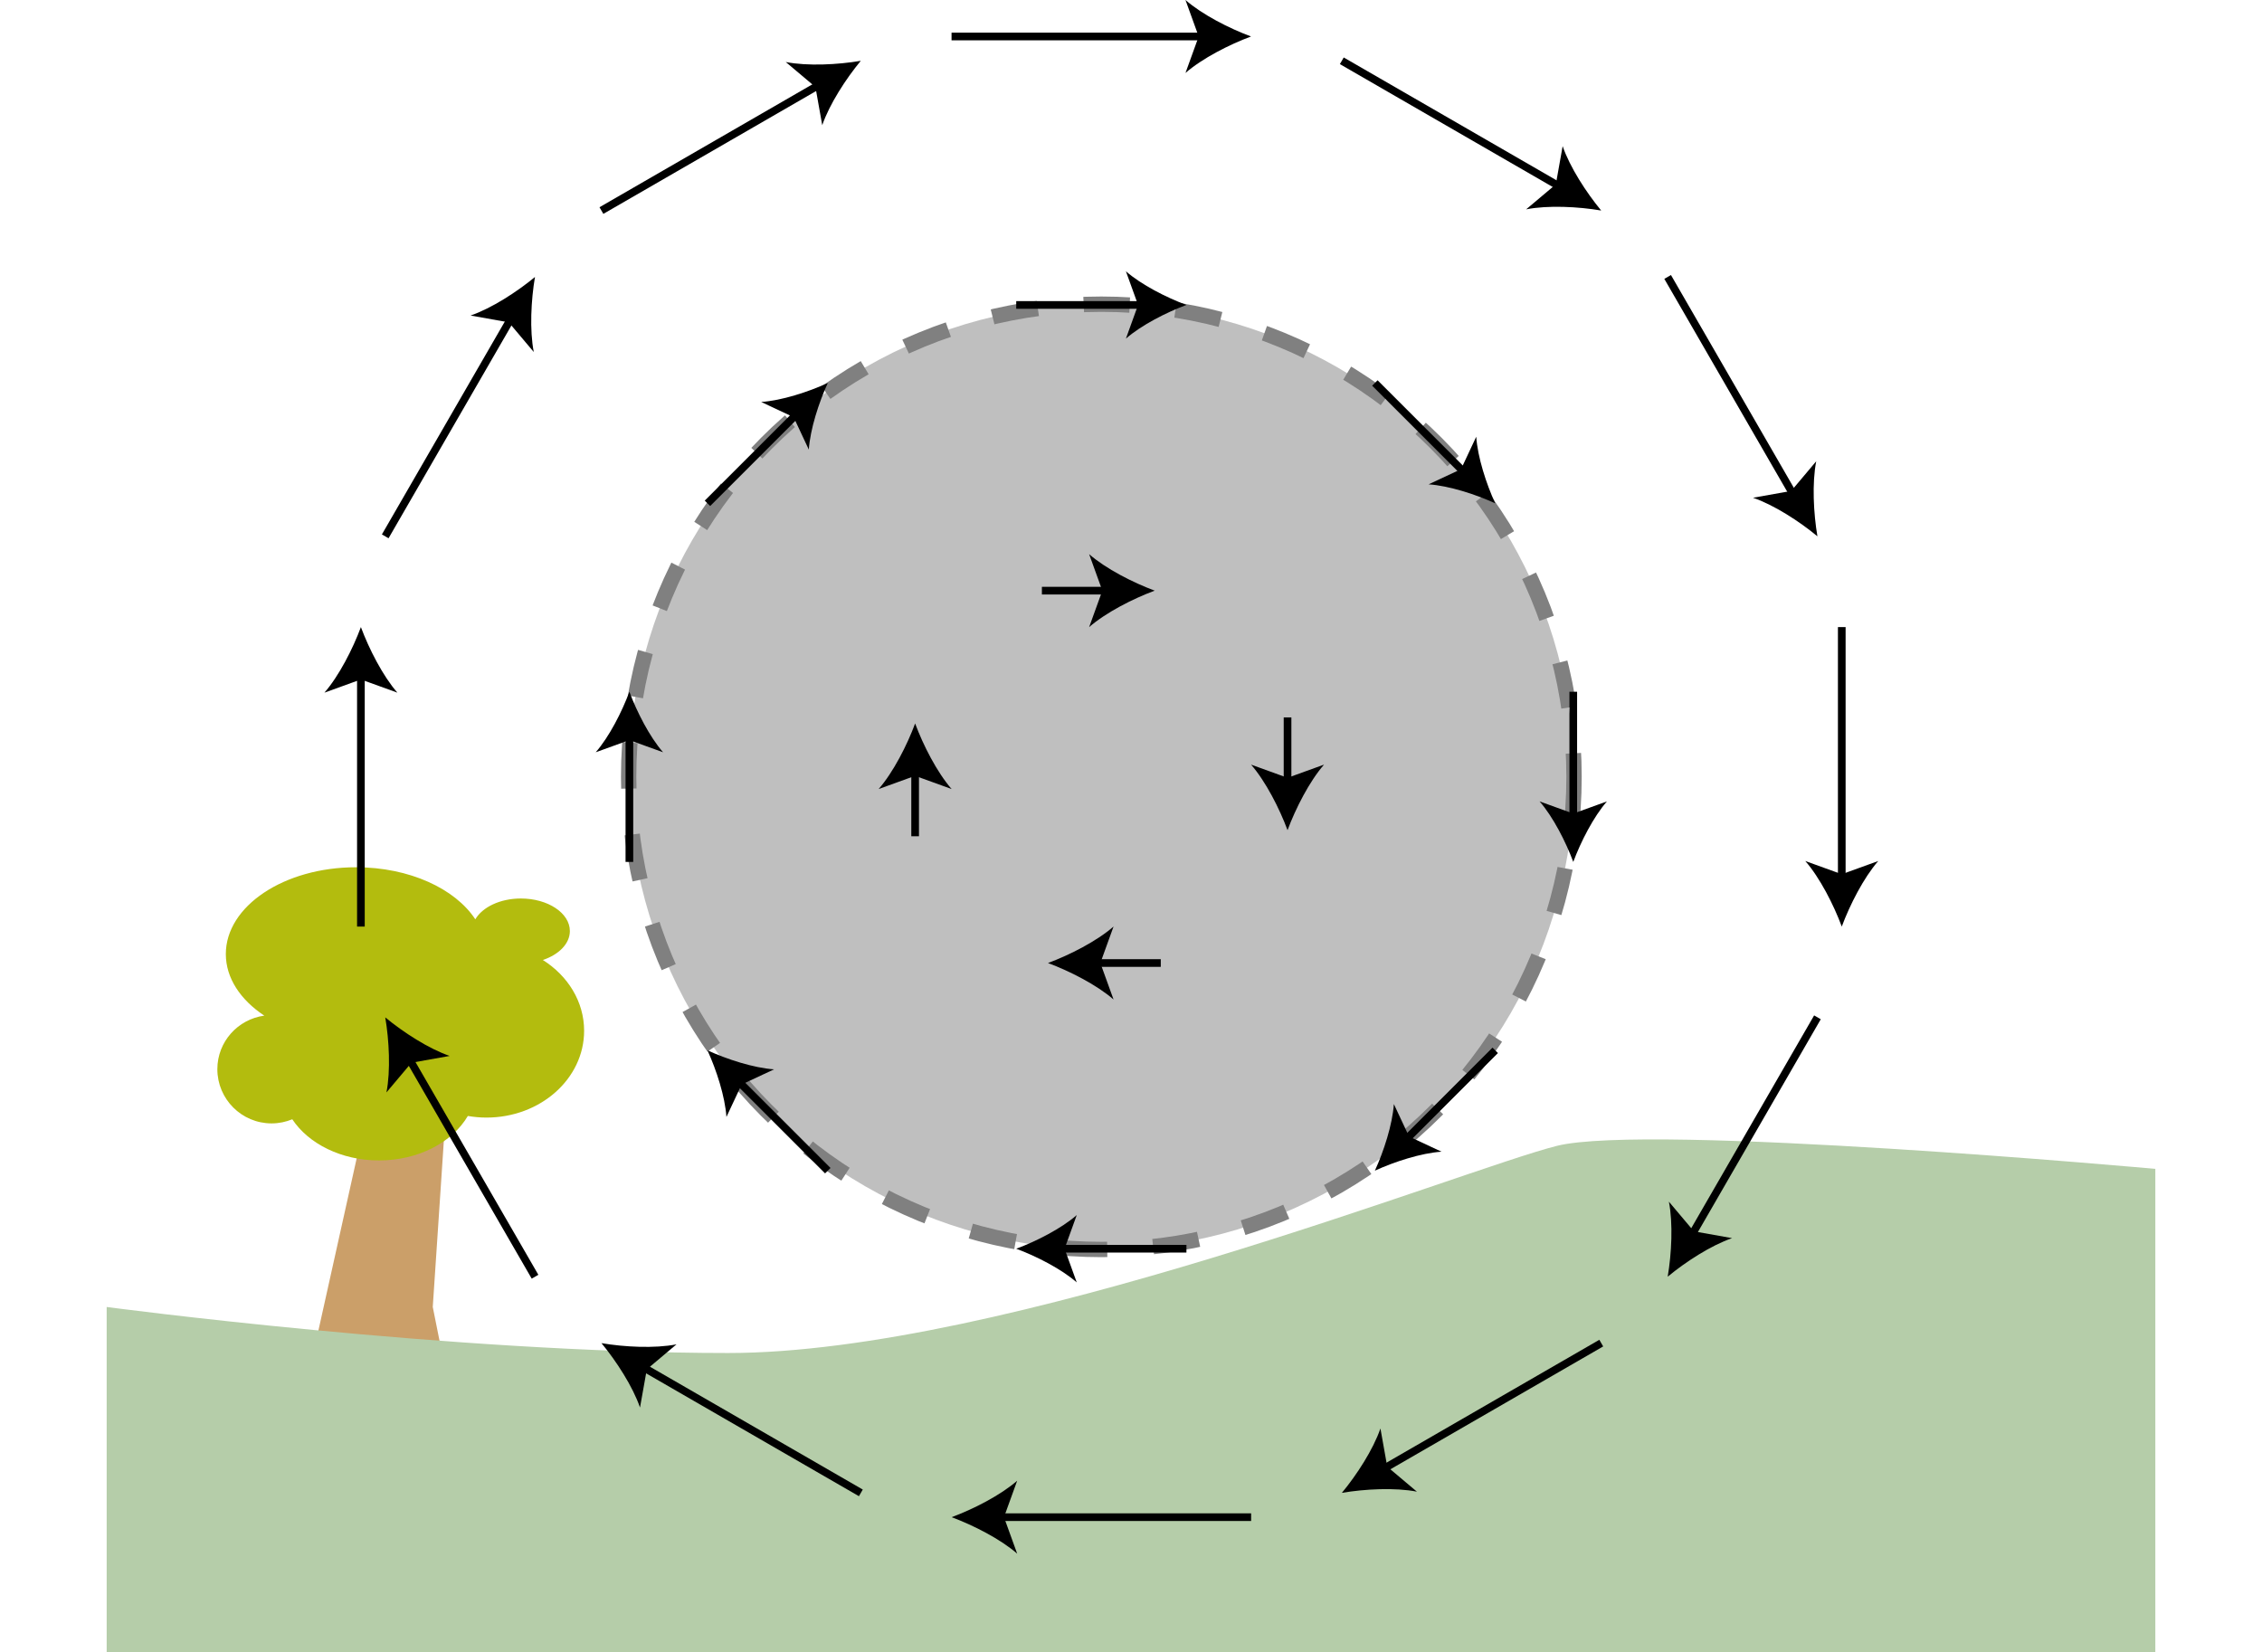 <?xml version="1.0" encoding="iso-8859-1"?>
<!-- Generator: Adobe Illustrator 11 Build 196, SVG Export Plug-In . SVG Version: 6.0.0 Build 78)  -->
<!DOCTYPE svg PUBLIC "-//W3C//DTD SVG 1.0//EN"    "http://www.w3.org/TR/2001/REC-SVG-20010904/DTD/svg10.dtd">
<svg
	 width="147.402" height="107.677" viewBox="0 0 147.402 107.677"
	 style="overflow:visible;enable-background:new 0 0 147.402 107.677" xml:space="preserve">
		<g id="Layer_1">
			<circle style="fill:#BFBFBF;stroke:#808080;stroke-dasharray:3;" cx="71.768" cy="50.627" r="30.803"/> 
			<polygon style="fill:#CB9F69;" points="29.201,70.177 28.201,85.177 29.201,90.177 20.201,89.177 24.201,71.177 "/>
			<path style="fill:#B5CDA9;" d="M140.451,76.177v31.5H6.951v-22.5c0,0,22.5,3,40.5,3s48-12,54-13.5S140.451,76.177,140.451,76.177
				z"/>
			<path style="fill:#B3BC0E;" d="M17.222,66.19c-1.547-1.025-2.506-2.444-2.506-4.013c0-3.124,3.799-5.657,8.485-5.657
				c3.477,0,6.462,1.396,7.772,3.392c0.463-0.792,1.614-1.356,2.97-1.356c1.763,0,3.192,0.95,3.192,2.121
				c0,0.828-0.72,1.537-1.76,1.887c1.625,1.025,2.689,2.707,2.689,4.613c0,3.125-2.849,5.657-6.364,5.657
				c-0.416,0-0.82-0.038-1.213-0.105c-1.003,1.708-3.214,2.898-5.787,2.898c-2.463,0-4.596-1.09-5.653-2.683
				c-0.416,0.171-0.87,0.269-1.347,0.269c-1.953,0-3.536-1.583-3.536-3.536C14.166,67.889,15.498,66.426,17.222,66.19z"/>
			<g>
				<g>
					<line style="fill:none;stroke:#000000;stroke-width:0.5;" x1="23.518" y1="60.386" x2="23.518" y2="43.886"/>
					<path d="M23.518,40.868c-0.527,1.42-1.426,3.182-2.377,4.273l2.377-0.86l2.377,0.86C24.944,44.05,24.045,42.288,23.518,40.868z
						"/>
				</g>
				<g>
					<line style="fill:none;stroke:#000000;stroke-width:0.5;" x1="120.018" y1="40.868" x2="120.018" y2="57.368"/>
					<path d="M120.018,60.386c0.527-1.42,1.426-3.182,2.377-4.273l-2.377,0.86l-2.377-0.86
						C118.592,57.204,119.491,58.966,120.018,60.386z"/>
				</g>
				<g>
					<line style="fill:none;stroke:#000000;stroke-width:0.5;" x1="25.103" y1="34.954" x2="33.353" y2="20.665"/>
					<path d="M34.861,18.051c-1.166,0.966-2.826,2.042-4.196,2.512l2.489,0.444l1.629,1.933
						C34.505,21.52,34.607,19.544,34.861,18.051z"/>
				</g>
				<g>
					<line style="fill:none;stroke:#000000;stroke-width:0.5;" x1="118.433" y1="66.3" x2="110.183" y2="80.589"/>
					<path d="M108.674,83.203c1.166-0.966,2.826-2.042,4.196-2.512l-2.489-0.444l-1.629-1.934
						C109.03,79.734,108.928,81.71,108.674,83.203z"/>
				</g>
				<g>
					<line style="fill:none;stroke:#000000;stroke-width:0.5;" x1="39.191" y1="13.722" x2="53.48" y2="5.472"/>
					<path d="M56.093,3.963c-1.493,0.254-3.468,0.356-4.89,0.078l1.934,1.629l0.444,2.489C54.051,6.789,55.127,5.129,56.093,3.963z"
						/>
				</g>
				<g>
					<line style="fill:none;stroke:#000000;stroke-width:0.5;" x1="104.345" y1="87.532" x2="90.056" y2="95.782"/>
					<path d="M87.442,97.291c1.493-0.254,3.468-0.356,4.89-0.078l-1.933-1.629l-0.444-2.489
						C89.485,94.465,88.409,96.125,87.442,97.291z"/>
				</g>
				<g>
					<line style="fill:none;stroke:#000000;stroke-width:0.5;" x1="62.007" y1="2.378" x2="78.507" y2="2.378"/>
					<path d="M81.524,2.377C80.104,1.851,78.343,0.952,77.251,0l0.86,2.378l-0.86,2.377C78.343,3.804,80.104,2.904,81.524,2.377z"/>
				</g>
				<g>
					<line style="fill:none;stroke:#000000;stroke-width:0.5;" x1="81.529" y1="98.875" x2="65.029" y2="98.876"/>
					<path d="M62.011,98.876c1.42,0.527,3.182,1.426,4.273,2.377l-0.86-2.377l0.86-2.377C65.193,97.451,63.431,98.35,62.011,98.876z
						"/>
				</g>
				<g>
					<line style="fill:none;stroke:#000000;stroke-width:0.5;" x1="87.438" y1="3.962" x2="101.728" y2="12.211"/>
					<path d="M104.341,13.72c-0.966-1.166-2.042-2.825-2.512-4.195l-0.444,2.489l-1.934,1.629
						C100.873,13.364,102.849,13.466,104.341,13.72z"/>
				</g>
				<g>
					<line style="fill:none;stroke:#000000;stroke-width:0.5;" x1="56.097" y1="97.292" x2="41.808" y2="89.043"/>
					<path d="M39.194,87.534c0.966,1.167,2.042,2.826,2.512,4.196l0.444-2.489l1.934-1.629
						C42.663,87.89,40.688,87.788,39.194,87.534z"/>
				</g>
				<g>
					<line style="fill:none;stroke:#000000;stroke-width:0.5;" x1="108.671" y1="18.049" x2="116.921" y2="32.337"/>
					<path d="M118.431,34.951c-0.254-1.493-0.356-3.468-0.078-4.89l-1.629,1.934l-2.489,0.444
						C115.605,32.908,117.265,33.984,118.431,34.951z"/>
				</g>
				<g>
					<line style="fill:none;stroke:#000000;stroke-width:0.5;" x1="34.865" y1="83.205" x2="26.614" y2="68.917"/>
					<path d="M25.105,66.304c0.253,1.493,0.356,3.468,0.078,4.889l1.629-1.933l2.489-0.444
						C27.931,68.346,26.271,67.27,25.105,66.304z"/>
				</g>
			</g>
			<g>
				<g>
					<line style="fill:none;stroke:#000000;stroke-width:0.5;" x1="59.634" y1="54.5" x2="59.634" y2="50.167"/>
					<path d="M59.634,47.149c-0.527,1.42-1.426,3.182-2.377,4.273l2.377-0.86l2.377,0.86C61.06,50.331,60.16,48.569,59.634,47.149z"
						/>
				</g>
				<g>
					<line style="fill:none;stroke:#000000;stroke-width:0.5;" x1="83.902" y1="46.754" x2="83.902" y2="51.087"/>
					<path d="M83.902,54.104c0.527-1.42,1.426-3.182,2.378-4.273l-2.378,0.86l-2.377-0.86
						C82.476,50.923,83.375,52.685,83.902,54.104z"/>
				</g>
				<g>
					<line style="fill:none;stroke:#000000;stroke-width:0.5;" x1="67.895" y1="38.493" x2="72.228" y2="38.493"/>
					<path d="M75.246,38.493c-1.42-0.527-3.182-1.426-4.273-2.378l0.86,2.378l-0.86,2.377C72.064,39.918,73.826,39.02,75.246,38.493
						z"/>
				</g>
				<g>
					<line style="fill:none;stroke:#000000;stroke-width:0.5;" x1="75.641" y1="62.761" x2="71.308" y2="62.761"/>
					<path d="M68.291,62.761c1.419,0.527,3.181,1.426,4.273,2.377l-0.86-2.377l0.86-2.377C71.472,61.335,69.71,62.234,68.291,62.761
						z"/>
				</g>
			</g>
			<g>
				<g>
					<line style="fill:none;stroke:#000000;stroke-width:0.5;" x1="41.014" y1="56.172" x2="41.014" y2="47.866"/>
					<path d="M41.014,45.082c-0.486,1.311-1.316,2.937-2.194,3.944l2.194-0.793l2.194,0.793C42.33,48.018,41.5,46.392,41.014,45.082
						z"/>
				</g>
				<g>
					<line style="fill:none;stroke:#000000;stroke-width:0.5;" x1="102.521" y1="45.082" x2="102.521" y2="53.388"/>
					<path d="M102.521,56.172c0.486-1.31,1.316-2.936,2.194-3.944l-2.194,0.794l-2.194-0.794
						C101.206,53.236,102.035,54.862,102.521,56.172z"/>
				</g>
				<g>
					<line style="fill:none;stroke:#000000;stroke-width:0.5;" x1="46.101" y1="32.802" x2="51.974" y2="26.929"/>
					<path d="M53.943,24.96c-1.27,0.583-3.007,1.146-4.34,1.237l2.113,0.991l0.99,2.112C52.797,27.966,53.36,26.23,53.943,24.96z"/>
				</g>
				<g>
					<line style="fill:none;stroke:#000000;stroke-width:0.5;" x1="97.435" y1="68.452" x2="91.562" y2="74.325"/>
					<path d="M89.593,76.294c1.27-0.583,3.006-1.146,4.34-1.237l-2.113-0.99l-0.99-2.113C90.738,73.288,90.175,75.024,89.593,76.294
						z"/>
				</g>
				<g>
					<line style="fill:none;stroke:#000000;stroke-width:0.5;" x1="66.222" y1="19.874" x2="74.528" y2="19.874"/>
					<path d="M77.313,19.874c-1.311-0.486-2.937-1.316-3.944-2.194l0.793,2.194l-0.793,2.194
						C74.377,21.189,76.003,20.359,77.313,19.874z"/>
				</g>
				<g>
					<line style="fill:none;stroke:#000000;stroke-width:0.5;" x1="77.313" y1="81.381" x2="69.007" y2="81.381"/>
					<path d="M66.222,81.381c1.311,0.486,2.937,1.316,3.944,2.194l-0.794-2.194l0.794-2.194
						C69.159,80.065,67.533,80.895,66.222,81.381z"/>
				</g>
				<g>
					<line style="fill:none;stroke:#000000;stroke-width:0.5;" x1="89.593" y1="24.96" x2="95.466" y2="30.833"/>
					<path d="M97.435,32.802c-0.583-1.271-1.146-3.007-1.237-4.34l-0.99,2.113l-2.112,0.99
						C94.428,31.656,96.165,32.219,97.435,32.802z"/>
				</g>
				<g>
					<line style="fill:none;stroke:#000000;stroke-width:0.5;" x1="53.943" y1="76.294" x2="48.07" y2="70.421"/>
					<path d="M46.101,68.452c0.583,1.271,1.146,3.007,1.237,4.341l0.99-2.113l2.113-0.99C49.107,69.598,47.371,69.035,46.101,68.452
						z"/>
				</g>
			</g>
			<rect y="52.407" style="fill:none;" width="147.402" height="2.835"/> 
		</g>
	</svg>
